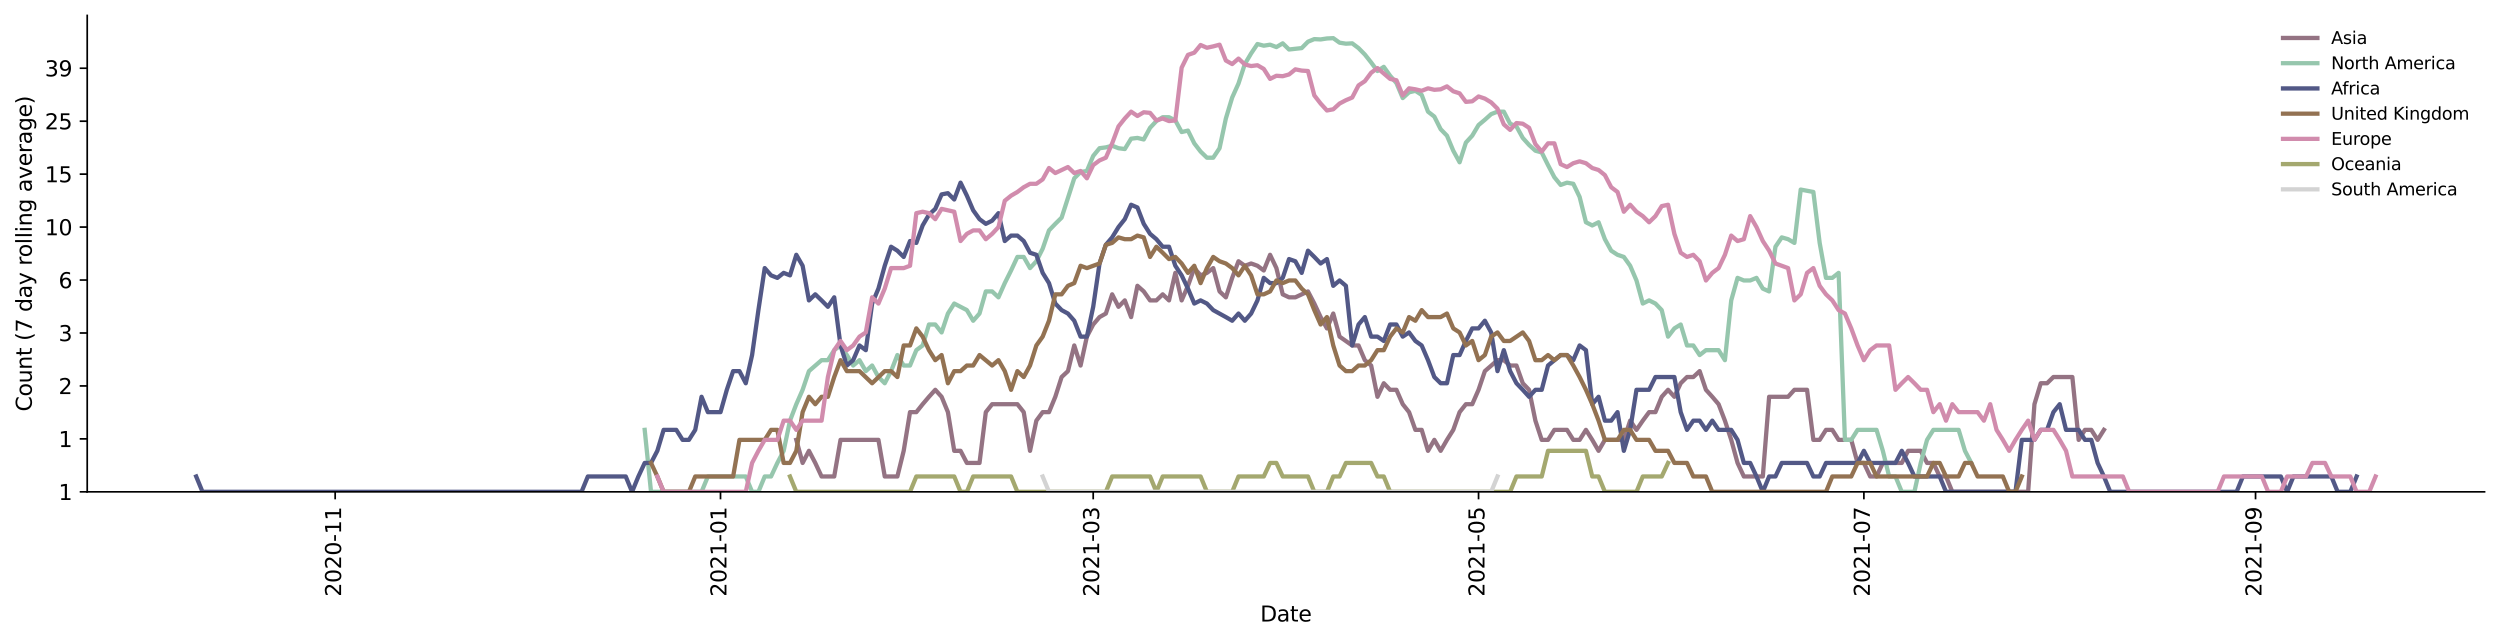 <?xml version="1.0" encoding="utf-8" standalone="no"?>
<!DOCTYPE svg PUBLIC "-//W3C//DTD SVG 1.1//EN"
  "http://www.w3.org/Graphics/SVG/1.1/DTD/svg11.dtd">
<svg height="298.621pt" version="1.1" viewBox="0 0 1163.803 298.621" width="1163.803pt" xmlns="http://www.w3.org/2000/svg" xmlns:xlink="http://www.w3.org/1999/xlink">
 <defs>
  <style type="text/css">*{stroke-linecap:butt;stroke-linejoin:round;}</style>
 </defs>
 <g id="figure_1">
  <g id="patch_1">
   <path d="M 0 298.621 
L 1163.803 298.621 
L 1163.803 0 
L 0 0 
z
" style="fill:#ffffff;"/>
  </g>
  <g id="axes_1">
   <g id="patch_2">
    <path d="M 40.603 228.96 
L 1156.603 228.96 
L 1156.603 7.2 
L 40.603 7.2 
z
" style="fill:#ffffff;"/>
   </g>
   <g id="matplotlib.axis_1">
    <g id="xtick_1">
     <g id="line2d_1">
      <defs>
       <path d="M 0 0 
L 0 3.5 
" id="m909242547a" style="stroke:#000000;stroke-width:0.8;"/>
      </defs>
      <g>
       <use style="stroke:#000000;stroke-width:0.8;" x="156.026" xlink:href="#m909242547a" y="228.96"/>
      </g>
     </g>
     <g id="text_1">
      <!-- 2020-11 -->
      <g transform="translate(158.785 277.743)rotate(-90)scale(0.1 -0.1)">
       <defs>
        <path d="M 1228 531 
L 3431 531 
L 3431 0 
L 469 0 
L 469 531 
Q 828 903 1448 1529 
Q 2069 2156 2228 2338 
Q 2531 2678 2651 2914 
Q 2772 3150 2772 3378 
Q 2772 3750 2511 3984 
Q 2250 4219 1831 4219 
Q 1534 4219 1204 4116 
Q 875 4013 500 3803 
L 500 4441 
Q 881 4594 1212 4672 
Q 1544 4750 1819 4750 
Q 2544 4750 2975 4387 
Q 3406 4025 3406 3419 
Q 3406 3131 3298 2873 
Q 3191 2616 2906 2266 
Q 2828 2175 2409 1742 
Q 1991 1309 1228 531 
z
" id="DejaVuSans-32" transform="scale(0.016)"/>
        <path d="M 2034 4250 
Q 1547 4250 1301 3770 
Q 1056 3291 1056 2328 
Q 1056 1369 1301 889 
Q 1547 409 2034 409 
Q 2525 409 2770 889 
Q 3016 1369 3016 2328 
Q 3016 3291 2770 3770 
Q 2525 4250 2034 4250 
z
M 2034 4750 
Q 2819 4750 3233 4129 
Q 3647 3509 3647 2328 
Q 3647 1150 3233 529 
Q 2819 -91 2034 -91 
Q 1250 -91 836 529 
Q 422 1150 422 2328 
Q 422 3509 836 4129 
Q 1250 4750 2034 4750 
z
" id="DejaVuSans-30" transform="scale(0.016)"/>
        <path d="M 313 2009 
L 1997 2009 
L 1997 1497 
L 313 1497 
L 313 2009 
z
" id="DejaVuSans-2d" transform="scale(0.016)"/>
        <path d="M 794 531 
L 1825 531 
L 1825 4091 
L 703 3866 
L 703 4441 
L 1819 4666 
L 2450 4666 
L 2450 531 
L 3481 531 
L 3481 0 
L 794 0 
L 794 531 
z
" id="DejaVuSans-31" transform="scale(0.016)"/>
       </defs>
       <use xlink:href="#DejaVuSans-32"/>
       <use x="63.623" xlink:href="#DejaVuSans-30"/>
       <use x="127.246" xlink:href="#DejaVuSans-32"/>
       <use x="190.869" xlink:href="#DejaVuSans-30"/>
       <use x="254.492" xlink:href="#DejaVuSans-2d"/>
       <use x="290.576" xlink:href="#DejaVuSans-31"/>
       <use x="354.199" xlink:href="#DejaVuSans-31"/>
      </g>
     </g>
    </g>
    <g id="xtick_2">
     <g id="line2d_2">
      <g>
       <use style="stroke:#000000;stroke-width:0.8;" x="335.409" xlink:href="#m909242547a" y="228.96"/>
      </g>
     </g>
     <g id="text_2">
      <!-- 2021-01 -->
      <g transform="translate(338.169 277.743)rotate(-90)scale(0.1 -0.1)">
       <use xlink:href="#DejaVuSans-32"/>
       <use x="63.623" xlink:href="#DejaVuSans-30"/>
       <use x="127.246" xlink:href="#DejaVuSans-32"/>
       <use x="190.869" xlink:href="#DejaVuSans-31"/>
       <use x="254.492" xlink:href="#DejaVuSans-2d"/>
       <use x="290.576" xlink:href="#DejaVuSans-30"/>
       <use x="354.199" xlink:href="#DejaVuSans-31"/>
      </g>
     </g>
    </g>
    <g id="xtick_3">
     <g id="line2d_3">
      <g>
       <use style="stroke:#000000;stroke-width:0.8;" x="508.911" xlink:href="#m909242547a" y="228.96"/>
      </g>
     </g>
     <g id="text_3">
      <!-- 2021-03 -->
      <g transform="translate(511.671 277.743)rotate(-90)scale(0.1 -0.1)">
       <defs>
        <path d="M 2597 2516 
Q 3050 2419 3304 2112 
Q 3559 1806 3559 1356 
Q 3559 666 3084 287 
Q 2609 -91 1734 -91 
Q 1441 -91 1130 -33 
Q 819 25 488 141 
L 488 750 
Q 750 597 1062 519 
Q 1375 441 1716 441 
Q 2309 441 2620 675 
Q 2931 909 2931 1356 
Q 2931 1769 2642 2001 
Q 2353 2234 1838 2234 
L 1294 2234 
L 1294 2753 
L 1863 2753 
Q 2328 2753 2575 2939 
Q 2822 3125 2822 3475 
Q 2822 3834 2567 4026 
Q 2313 4219 1838 4219 
Q 1578 4219 1281 4162 
Q 984 4106 628 3988 
L 628 4550 
Q 988 4650 1302 4700 
Q 1616 4750 1894 4750 
Q 2613 4750 3031 4423 
Q 3450 4097 3450 3541 
Q 3450 3153 3228 2886 
Q 3006 2619 2597 2516 
z
" id="DejaVuSans-33" transform="scale(0.016)"/>
       </defs>
       <use xlink:href="#DejaVuSans-32"/>
       <use x="63.623" xlink:href="#DejaVuSans-30"/>
       <use x="127.246" xlink:href="#DejaVuSans-32"/>
       <use x="190.869" xlink:href="#DejaVuSans-31"/>
       <use x="254.492" xlink:href="#DejaVuSans-2d"/>
       <use x="290.576" xlink:href="#DejaVuSans-30"/>
       <use x="354.199" xlink:href="#DejaVuSans-33"/>
      </g>
     </g>
    </g>
    <g id="xtick_4">
     <g id="line2d_4">
      <g>
       <use style="stroke:#000000;stroke-width:0.8;" x="688.295" xlink:href="#m909242547a" y="228.96"/>
      </g>
     </g>
     <g id="text_4">
      <!-- 2021-05 -->
      <g transform="translate(691.054 277.743)rotate(-90)scale(0.1 -0.1)">
       <defs>
        <path d="M 691 4666 
L 3169 4666 
L 3169 4134 
L 1269 4134 
L 1269 2991 
Q 1406 3038 1543 3061 
Q 1681 3084 1819 3084 
Q 2600 3084 3056 2656 
Q 3513 2228 3513 1497 
Q 3513 744 3044 326 
Q 2575 -91 1722 -91 
Q 1428 -91 1123 -41 
Q 819 9 494 109 
L 494 744 
Q 775 591 1075 516 
Q 1375 441 1709 441 
Q 2250 441 2565 725 
Q 2881 1009 2881 1497 
Q 2881 1984 2565 2268 
Q 2250 2553 1709 2553 
Q 1456 2553 1204 2497 
Q 953 2441 691 2322 
L 691 4666 
z
" id="DejaVuSans-35" transform="scale(0.016)"/>
       </defs>
       <use xlink:href="#DejaVuSans-32"/>
       <use x="63.623" xlink:href="#DejaVuSans-30"/>
       <use x="127.246" xlink:href="#DejaVuSans-32"/>
       <use x="190.869" xlink:href="#DejaVuSans-31"/>
       <use x="254.492" xlink:href="#DejaVuSans-2d"/>
       <use x="290.576" xlink:href="#DejaVuSans-30"/>
       <use x="354.199" xlink:href="#DejaVuSans-35"/>
      </g>
     </g>
    </g>
    <g id="xtick_5">
     <g id="line2d_5">
      <g>
       <use style="stroke:#000000;stroke-width:0.8;" x="867.678" xlink:href="#m909242547a" y="228.96"/>
      </g>
     </g>
     <g id="text_5">
      <!-- 2021-07 -->
      <g transform="translate(870.438 277.743)rotate(-90)scale(0.1 -0.1)">
       <defs>
        <path d="M 525 4666 
L 3525 4666 
L 3525 4397 
L 1831 0 
L 1172 0 
L 2766 4134 
L 525 4134 
L 525 4666 
z
" id="DejaVuSans-37" transform="scale(0.016)"/>
       </defs>
       <use xlink:href="#DejaVuSans-32"/>
       <use x="63.623" xlink:href="#DejaVuSans-30"/>
       <use x="127.246" xlink:href="#DejaVuSans-32"/>
       <use x="190.869" xlink:href="#DejaVuSans-31"/>
       <use x="254.492" xlink:href="#DejaVuSans-2d"/>
       <use x="290.576" xlink:href="#DejaVuSans-30"/>
       <use x="354.199" xlink:href="#DejaVuSans-37"/>
      </g>
     </g>
    </g>
    <g id="xtick_6">
     <g id="line2d_6">
      <g>
       <use style="stroke:#000000;stroke-width:0.8;" x="1050.002" xlink:href="#m909242547a" y="228.96"/>
      </g>
     </g>
     <g id="text_6">
      <!-- 2021-09 -->
      <g transform="translate(1052.762 277.743)rotate(-90)scale(0.1 -0.1)">
       <defs>
        <path d="M 703 97 
L 703 672 
Q 941 559 1184 500 
Q 1428 441 1663 441 
Q 2288 441 2617 861 
Q 2947 1281 2994 2138 
Q 2813 1869 2534 1725 
Q 2256 1581 1919 1581 
Q 1219 1581 811 2004 
Q 403 2428 403 3163 
Q 403 3881 828 4315 
Q 1253 4750 1959 4750 
Q 2769 4750 3195 4129 
Q 3622 3509 3622 2328 
Q 3622 1225 3098 567 
Q 2575 -91 1691 -91 
Q 1453 -91 1209 -44 
Q 966 3 703 97 
z
M 1959 2075 
Q 2384 2075 2632 2365 
Q 2881 2656 2881 3163 
Q 2881 3666 2632 3958 
Q 2384 4250 1959 4250 
Q 1534 4250 1286 3958 
Q 1038 3666 1038 3163 
Q 1038 2656 1286 2365 
Q 1534 2075 1959 2075 
z
" id="DejaVuSans-39" transform="scale(0.016)"/>
       </defs>
       <use xlink:href="#DejaVuSans-32"/>
       <use x="63.623" xlink:href="#DejaVuSans-30"/>
       <use x="127.246" xlink:href="#DejaVuSans-32"/>
       <use x="190.869" xlink:href="#DejaVuSans-31"/>
       <use x="254.492" xlink:href="#DejaVuSans-2d"/>
       <use x="290.576" xlink:href="#DejaVuSans-30"/>
       <use x="354.199" xlink:href="#DejaVuSans-39"/>
      </g>
     </g>
    </g>
    <g id="text_7">
     <!-- Date -->
     <g transform="translate(586.652 289.341)scale(0.1 -0.1)">
      <defs>
       <path d="M 1259 4147 
L 1259 519 
L 2022 519 
Q 2988 519 3436 956 
Q 3884 1394 3884 2338 
Q 3884 3275 3436 3711 
Q 2988 4147 2022 4147 
L 1259 4147 
z
M 628 4666 
L 1925 4666 
Q 3281 4666 3915 4102 
Q 4550 3538 4550 2338 
Q 4550 1131 3912 565 
Q 3275 0 1925 0 
L 628 0 
L 628 4666 
z
" id="DejaVuSans-44" transform="scale(0.016)"/>
       <path d="M 2194 1759 
Q 1497 1759 1228 1600 
Q 959 1441 959 1056 
Q 959 750 1161 570 
Q 1363 391 1709 391 
Q 2188 391 2477 730 
Q 2766 1069 2766 1631 
L 2766 1759 
L 2194 1759 
z
M 3341 1997 
L 3341 0 
L 2766 0 
L 2766 531 
Q 2569 213 2275 61 
Q 1981 -91 1556 -91 
Q 1019 -91 701 211 
Q 384 513 384 1019 
Q 384 1609 779 1909 
Q 1175 2209 1959 2209 
L 2766 2209 
L 2766 2266 
Q 2766 2663 2505 2880 
Q 2244 3097 1772 3097 
Q 1472 3097 1187 3025 
Q 903 2953 641 2809 
L 641 3341 
Q 956 3463 1253 3523 
Q 1550 3584 1831 3584 
Q 2591 3584 2966 3190 
Q 3341 2797 3341 1997 
z
" id="DejaVuSans-61" transform="scale(0.016)"/>
       <path d="M 1172 4494 
L 1172 3500 
L 2356 3500 
L 2356 3053 
L 1172 3053 
L 1172 1153 
Q 1172 725 1289 603 
Q 1406 481 1766 481 
L 2356 481 
L 2356 0 
L 1766 0 
Q 1100 0 847 248 
Q 594 497 594 1153 
L 594 3053 
L 172 3053 
L 172 3500 
L 594 3500 
L 594 4494 
L 1172 4494 
z
" id="DejaVuSans-74" transform="scale(0.016)"/>
       <path d="M 3597 1894 
L 3597 1613 
L 953 1613 
Q 991 1019 1311 708 
Q 1631 397 2203 397 
Q 2534 397 2845 478 
Q 3156 559 3463 722 
L 3463 178 
Q 3153 47 2828 -22 
Q 2503 -91 2169 -91 
Q 1331 -91 842 396 
Q 353 884 353 1716 
Q 353 2575 817 3079 
Q 1281 3584 2069 3584 
Q 2775 3584 3186 3129 
Q 3597 2675 3597 1894 
z
M 3022 2063 
Q 3016 2534 2758 2815 
Q 2500 3097 2075 3097 
Q 1594 3097 1305 2825 
Q 1016 2553 972 2059 
L 3022 2063 
z
" id="DejaVuSans-65" transform="scale(0.016)"/>
      </defs>
      <use xlink:href="#DejaVuSans-44"/>
      <use x="77.002" xlink:href="#DejaVuSans-61"/>
      <use x="138.281" xlink:href="#DejaVuSans-74"/>
      <use x="177.49" xlink:href="#DejaVuSans-65"/>
     </g>
    </g>
   </g>
   <g id="matplotlib.axis_2">
    <g id="ytick_1">
     <g id="line2d_7">
      <defs>
       <path d="M 0 0 
L -3.5 0 
" id="mf4e440a99c" style="stroke:#000000;stroke-width:0.8;"/>
      </defs>
      <g>
       <use style="stroke:#000000;stroke-width:0.8;" x="40.603" xlink:href="#mf4e440a99c" y="228.96"/>
      </g>
     </g>
     <g id="text_8">
      <!-- 1 -->
      <g transform="translate(27.241 232.759)scale(0.1 -0.1)">
       <use xlink:href="#DejaVuSans-31"/>
      </g>
     </g>
    </g>
    <g id="ytick_2">
     <g id="line2d_8">
      <g>
       <use style="stroke:#000000;stroke-width:0.8;" x="40.603" xlink:href="#mf4e440a99c" y="204.31"/>
      </g>
     </g>
     <g id="text_9">
      <!-- 1 -->
      <g transform="translate(27.241 208.11)scale(0.1 -0.1)">
       <use xlink:href="#DejaVuSans-31"/>
      </g>
     </g>
    </g>
    <g id="ytick_3">
     <g id="line2d_9">
      <g>
       <use style="stroke:#000000;stroke-width:0.8;" x="40.603" xlink:href="#mf4e440a99c" y="179.661"/>
      </g>
     </g>
     <g id="text_10">
      <!-- 2 -->
      <g transform="translate(27.241 183.46)scale(0.1 -0.1)">
       <use xlink:href="#DejaVuSans-32"/>
      </g>
     </g>
    </g>
    <g id="ytick_4">
     <g id="line2d_10">
      <g>
       <use style="stroke:#000000;stroke-width:0.8;" x="40.603" xlink:href="#mf4e440a99c" y="155.011"/>
      </g>
     </g>
     <g id="text_11">
      <!-- 3 -->
      <g transform="translate(27.241 158.81)scale(0.1 -0.1)">
       <use xlink:href="#DejaVuSans-33"/>
      </g>
     </g>
    </g>
    <g id="ytick_5">
     <g id="line2d_11">
      <g>
       <use style="stroke:#000000;stroke-width:0.8;" x="40.603" xlink:href="#mf4e440a99c" y="130.361"/>
      </g>
     </g>
     <g id="text_12">
      <!-- 6 -->
      <g transform="translate(27.241 134.16)scale(0.1 -0.1)">
       <defs>
        <path d="M 2113 2584 
Q 1688 2584 1439 2293 
Q 1191 2003 1191 1497 
Q 1191 994 1439 701 
Q 1688 409 2113 409 
Q 2538 409 2786 701 
Q 3034 994 3034 1497 
Q 3034 2003 2786 2293 
Q 2538 2584 2113 2584 
z
M 3366 4563 
L 3366 3988 
Q 3128 4100 2886 4159 
Q 2644 4219 2406 4219 
Q 1781 4219 1451 3797 
Q 1122 3375 1075 2522 
Q 1259 2794 1537 2939 
Q 1816 3084 2150 3084 
Q 2853 3084 3261 2657 
Q 3669 2231 3669 1497 
Q 3669 778 3244 343 
Q 2819 -91 2113 -91 
Q 1303 -91 875 529 
Q 447 1150 447 2328 
Q 447 3434 972 4092 
Q 1497 4750 2381 4750 
Q 2619 4750 2861 4703 
Q 3103 4656 3366 4563 
z
" id="DejaVuSans-36" transform="scale(0.016)"/>
       </defs>
       <use xlink:href="#DejaVuSans-36"/>
      </g>
     </g>
    </g>
    <g id="ytick_6">
     <g id="line2d_12">
      <g>
       <use style="stroke:#000000;stroke-width:0.8;" x="40.603" xlink:href="#mf4e440a99c" y="105.711"/>
      </g>
     </g>
     <g id="text_13">
      <!-- 10 -->
      <g transform="translate(20.878 109.511)scale(0.1 -0.1)">
       <use xlink:href="#DejaVuSans-31"/>
       <use x="63.623" xlink:href="#DejaVuSans-30"/>
      </g>
     </g>
    </g>
    <g id="ytick_7">
     <g id="line2d_13">
      <g>
       <use style="stroke:#000000;stroke-width:0.8;" x="40.603" xlink:href="#mf4e440a99c" y="81.062"/>
      </g>
     </g>
     <g id="text_14">
      <!-- 15 -->
      <g transform="translate(20.878 84.861)scale(0.1 -0.1)">
       <use xlink:href="#DejaVuSans-31"/>
       <use x="63.623" xlink:href="#DejaVuSans-35"/>
      </g>
     </g>
    </g>
    <g id="ytick_8">
     <g id="line2d_14">
      <g>
       <use style="stroke:#000000;stroke-width:0.8;" x="40.603" xlink:href="#mf4e440a99c" y="56.412"/>
      </g>
     </g>
     <g id="text_15">
      <!-- 25 -->
      <g transform="translate(20.878 60.211)scale(0.1 -0.1)">
       <use xlink:href="#DejaVuSans-32"/>
       <use x="63.623" xlink:href="#DejaVuSans-35"/>
      </g>
     </g>
    </g>
    <g id="ytick_9">
     <g id="line2d_15">
      <g>
       <use style="stroke:#000000;stroke-width:0.8;" x="40.603" xlink:href="#mf4e440a99c" y="31.762"/>
      </g>
     </g>
     <g id="text_16">
      <!-- 39 -->
      <g transform="translate(20.878 35.562)scale(0.1 -0.1)">
       <use xlink:href="#DejaVuSans-33"/>
       <use x="63.623" xlink:href="#DejaVuSans-39"/>
      </g>
     </g>
    </g>
    <g id="text_17">
     <!-- Count (7 day rolling average) -->
     <g transform="translate(14.798 191.548)rotate(-90)scale(0.1 -0.1)">
      <defs>
       <path d="M 4122 4306 
L 4122 3641 
Q 3803 3938 3442 4084 
Q 3081 4231 2675 4231 
Q 1875 4231 1450 3742 
Q 1025 3253 1025 2328 
Q 1025 1406 1450 917 
Q 1875 428 2675 428 
Q 3081 428 3442 575 
Q 3803 722 4122 1019 
L 4122 359 
Q 3791 134 3420 21 
Q 3050 -91 2638 -91 
Q 1578 -91 968 557 
Q 359 1206 359 2328 
Q 359 3453 968 4101 
Q 1578 4750 2638 4750 
Q 3056 4750 3426 4639 
Q 3797 4528 4122 4306 
z
" id="DejaVuSans-43" transform="scale(0.016)"/>
       <path d="M 1959 3097 
Q 1497 3097 1228 2736 
Q 959 2375 959 1747 
Q 959 1119 1226 758 
Q 1494 397 1959 397 
Q 2419 397 2687 759 
Q 2956 1122 2956 1747 
Q 2956 2369 2687 2733 
Q 2419 3097 1959 3097 
z
M 1959 3584 
Q 2709 3584 3137 3096 
Q 3566 2609 3566 1747 
Q 3566 888 3137 398 
Q 2709 -91 1959 -91 
Q 1206 -91 779 398 
Q 353 888 353 1747 
Q 353 2609 779 3096 
Q 1206 3584 1959 3584 
z
" id="DejaVuSans-6f" transform="scale(0.016)"/>
       <path d="M 544 1381 
L 544 3500 
L 1119 3500 
L 1119 1403 
Q 1119 906 1312 657 
Q 1506 409 1894 409 
Q 2359 409 2629 706 
Q 2900 1003 2900 1516 
L 2900 3500 
L 3475 3500 
L 3475 0 
L 2900 0 
L 2900 538 
Q 2691 219 2414 64 
Q 2138 -91 1772 -91 
Q 1169 -91 856 284 
Q 544 659 544 1381 
z
M 1991 3584 
L 1991 3584 
z
" id="DejaVuSans-75" transform="scale(0.016)"/>
       <path d="M 3513 2113 
L 3513 0 
L 2938 0 
L 2938 2094 
Q 2938 2591 2744 2837 
Q 2550 3084 2163 3084 
Q 1697 3084 1428 2787 
Q 1159 2491 1159 1978 
L 1159 0 
L 581 0 
L 581 3500 
L 1159 3500 
L 1159 2956 
Q 1366 3272 1645 3428 
Q 1925 3584 2291 3584 
Q 2894 3584 3203 3211 
Q 3513 2838 3513 2113 
z
" id="DejaVuSans-6e" transform="scale(0.016)"/>
       <path id="DejaVuSans-20" transform="scale(0.016)"/>
       <path d="M 1984 4856 
Q 1566 4138 1362 3434 
Q 1159 2731 1159 2009 
Q 1159 1288 1364 580 
Q 1569 -128 1984 -844 
L 1484 -844 
Q 1016 -109 783 600 
Q 550 1309 550 2009 
Q 550 2706 781 3412 
Q 1013 4119 1484 4856 
L 1984 4856 
z
" id="DejaVuSans-28" transform="scale(0.016)"/>
       <path d="M 2906 2969 
L 2906 4863 
L 3481 4863 
L 3481 0 
L 2906 0 
L 2906 525 
Q 2725 213 2448 61 
Q 2172 -91 1784 -91 
Q 1150 -91 751 415 
Q 353 922 353 1747 
Q 353 2572 751 3078 
Q 1150 3584 1784 3584 
Q 2172 3584 2448 3432 
Q 2725 3281 2906 2969 
z
M 947 1747 
Q 947 1113 1208 752 
Q 1469 391 1925 391 
Q 2381 391 2643 752 
Q 2906 1113 2906 1747 
Q 2906 2381 2643 2742 
Q 2381 3103 1925 3103 
Q 1469 3103 1208 2742 
Q 947 2381 947 1747 
z
" id="DejaVuSans-64" transform="scale(0.016)"/>
       <path d="M 2059 -325 
Q 1816 -950 1584 -1140 
Q 1353 -1331 966 -1331 
L 506 -1331 
L 506 -850 
L 844 -850 
Q 1081 -850 1212 -737 
Q 1344 -625 1503 -206 
L 1606 56 
L 191 3500 
L 800 3500 
L 1894 763 
L 2988 3500 
L 3597 3500 
L 2059 -325 
z
" id="DejaVuSans-79" transform="scale(0.016)"/>
       <path d="M 2631 2963 
Q 2534 3019 2420 3045 
Q 2306 3072 2169 3072 
Q 1681 3072 1420 2755 
Q 1159 2438 1159 1844 
L 1159 0 
L 581 0 
L 581 3500 
L 1159 3500 
L 1159 2956 
Q 1341 3275 1631 3429 
Q 1922 3584 2338 3584 
Q 2397 3584 2469 3576 
Q 2541 3569 2628 3553 
L 2631 2963 
z
" id="DejaVuSans-72" transform="scale(0.016)"/>
       <path d="M 603 4863 
L 1178 4863 
L 1178 0 
L 603 0 
L 603 4863 
z
" id="DejaVuSans-6c" transform="scale(0.016)"/>
       <path d="M 603 3500 
L 1178 3500 
L 1178 0 
L 603 0 
L 603 3500 
z
M 603 4863 
L 1178 4863 
L 1178 4134 
L 603 4134 
L 603 4863 
z
" id="DejaVuSans-69" transform="scale(0.016)"/>
       <path d="M 2906 1791 
Q 2906 2416 2648 2759 
Q 2391 3103 1925 3103 
Q 1463 3103 1205 2759 
Q 947 2416 947 1791 
Q 947 1169 1205 825 
Q 1463 481 1925 481 
Q 2391 481 2648 825 
Q 2906 1169 2906 1791 
z
M 3481 434 
Q 3481 -459 3084 -895 
Q 2688 -1331 1869 -1331 
Q 1566 -1331 1297 -1286 
Q 1028 -1241 775 -1147 
L 775 -588 
Q 1028 -725 1275 -790 
Q 1522 -856 1778 -856 
Q 2344 -856 2625 -561 
Q 2906 -266 2906 331 
L 2906 616 
Q 2728 306 2450 153 
Q 2172 0 1784 0 
Q 1141 0 747 490 
Q 353 981 353 1791 
Q 353 2603 747 3093 
Q 1141 3584 1784 3584 
Q 2172 3584 2450 3431 
Q 2728 3278 2906 2969 
L 2906 3500 
L 3481 3500 
L 3481 434 
z
" id="DejaVuSans-67" transform="scale(0.016)"/>
       <path d="M 191 3500 
L 800 3500 
L 1894 563 
L 2988 3500 
L 3597 3500 
L 2284 0 
L 1503 0 
L 191 3500 
z
" id="DejaVuSans-76" transform="scale(0.016)"/>
       <path d="M 513 4856 
L 1013 4856 
Q 1481 4119 1714 3412 
Q 1947 2706 1947 2009 
Q 1947 1309 1714 600 
Q 1481 -109 1013 -844 
L 513 -844 
Q 928 -128 1133 580 
Q 1338 1288 1338 2009 
Q 1338 2731 1133 3434 
Q 928 4138 513 4856 
z
" id="DejaVuSans-29" transform="scale(0.016)"/>
      </defs>
      <use xlink:href="#DejaVuSans-43"/>
      <use x="69.824" xlink:href="#DejaVuSans-6f"/>
      <use x="131.006" xlink:href="#DejaVuSans-75"/>
      <use x="194.385" xlink:href="#DejaVuSans-6e"/>
      <use x="257.764" xlink:href="#DejaVuSans-74"/>
      <use x="296.973" xlink:href="#DejaVuSans-20"/>
      <use x="328.76" xlink:href="#DejaVuSans-28"/>
      <use x="367.773" xlink:href="#DejaVuSans-37"/>
      <use x="431.396" xlink:href="#DejaVuSans-20"/>
      <use x="463.184" xlink:href="#DejaVuSans-64"/>
      <use x="526.66" xlink:href="#DejaVuSans-61"/>
      <use x="587.939" xlink:href="#DejaVuSans-79"/>
      <use x="647.119" xlink:href="#DejaVuSans-20"/>
      <use x="678.906" xlink:href="#DejaVuSans-72"/>
      <use x="717.77" xlink:href="#DejaVuSans-6f"/>
      <use x="778.951" xlink:href="#DejaVuSans-6c"/>
      <use x="806.734" xlink:href="#DejaVuSans-6c"/>
      <use x="834.518" xlink:href="#DejaVuSans-69"/>
      <use x="862.301" xlink:href="#DejaVuSans-6e"/>
      <use x="925.68" xlink:href="#DejaVuSans-67"/>
      <use x="989.156" xlink:href="#DejaVuSans-20"/>
      <use x="1020.943" xlink:href="#DejaVuSans-61"/>
      <use x="1082.223" xlink:href="#DejaVuSans-76"/>
      <use x="1141.402" xlink:href="#DejaVuSans-65"/>
      <use x="1202.926" xlink:href="#DejaVuSans-72"/>
      <use x="1244.039" xlink:href="#DejaVuSans-61"/>
      <use x="1305.318" xlink:href="#DejaVuSans-67"/>
      <use x="1368.795" xlink:href="#DejaVuSans-65"/>
      <use x="1430.318" xlink:href="#DejaVuSans-29"/>
     </g>
    </g>
   </g>
   <g id="line2d_16">
    <path clip-path="url(#p24d206b3cc)" d="M 370.698 204.767 
L 373.639 215.508 
L 376.579 209.869 
L 379.52 215.508 
L 382.461 221.813 
L 388.342 221.813 
L 391.283 204.767 
L 408.927 204.767 
L 411.868 221.813 
L 417.749 221.813 
L 420.69 209.869 
L 423.631 191.858 
L 426.572 191.858 
L 429.512 188.166 
L 432.453 184.711 
L 435.394 181.466 
L 438.334 184.711 
L 441.275 191.858 
L 444.216 209.869 
L 447.156 209.869 
L 450.097 215.508 
L 455.979 215.508 
L 458.919 191.858 
L 461.86 188.166 
L 473.623 188.166 
L 476.564 191.858 
L 479.504 209.869 
L 482.445 195.825 
L 485.386 191.858 
L 488.326 191.858 
L 491.267 184.711 
L 494.208 175.513 
L 497.149 172.767 
L 500.089 160.823 
L 503.03 170.156 
L 505.971 156.704 
L 508.911 151.064 
L 511.852 147.61 
L 514.793 145.962 
L 517.734 137.021 
L 520.674 142.813 
L 523.615 139.839 
L 526.556 147.61 
L 529.496 133.054 
L 532.437 135.666 
L 535.378 139.839 
L 538.319 139.839 
L 541.259 137.021 
L 544.2 139.839 
L 547.141 127.033 
L 550.081 139.839 
L 553.022 133.054 
L 555.963 124.803 
L 558.904 128.185 
L 561.844 127.033 
L 564.785 124.803 
L 567.726 135.666 
L 570.666 138.411 
L 573.607 129.361 
L 576.548 121.622 
L 579.489 123.722 
L 582.429 122.662 
L 585.37 123.722 
L 588.311 125.907 
L 591.251 118.62 
L 594.192 124.803 
L 597.133 137.021 
L 600.073 138.411 
L 603.014 138.411 
L 608.896 135.666 
L 611.836 141.305 
L 614.777 147.61 
L 617.718 152.879 
L 620.658 145.962 
L 623.599 156.704 
L 629.481 160.823 
L 632.421 160.823 
L 635.362 167.665 
L 638.303 170.156 
L 641.243 184.711 
L 644.184 178.407 
L 647.125 181.466 
L 650.066 181.466 
L 653.006 188.166 
L 655.947 191.858 
L 658.888 200.11 
L 661.828 200.11 
L 664.769 209.869 
L 667.71 204.767 
L 670.651 209.869 
L 673.591 204.767 
L 676.532 200.11 
L 679.473 191.858 
L 682.413 188.166 
L 685.354 188.166 
L 688.295 181.466 
L 691.236 172.767 
L 697.117 167.665 
L 700.058 167.665 
L 702.998 170.156 
L 705.939 170.156 
L 708.88 178.407 
L 711.821 181.466 
L 714.761 195.825 
L 717.702 204.767 
L 720.643 204.767 
L 723.583 200.11 
L 729.465 200.11 
L 732.405 204.767 
L 735.346 204.767 
L 738.287 200.11 
L 741.228 204.767 
L 744.168 209.869 
L 747.109 204.767 
L 755.931 204.767 
L 758.872 195.825 
L 761.813 200.11 
L 764.753 195.825 
L 767.694 191.858 
L 770.635 191.858 
L 773.575 184.711 
L 776.516 181.466 
L 779.457 184.711 
L 782.398 178.407 
L 785.338 175.513 
L 788.279 175.513 
L 791.22 172.767 
L 794.16 181.466 
L 797.101 184.711 
L 800.042 188.166 
L 802.983 195.825 
L 805.923 204.767 
L 808.864 215.508 
L 811.805 221.813 
L 820.627 221.813 
L 823.568 184.711 
L 832.39 184.711 
L 835.33 181.466 
L 841.212 181.466 
L 844.153 204.767 
L 847.093 204.767 
L 850.034 200.11 
L 852.975 200.11 
L 855.915 204.767 
L 861.797 204.767 
L 864.738 215.508 
L 867.678 215.508 
L 870.619 221.813 
L 873.56 221.813 
L 876.5 215.508 
L 885.322 215.508 
L 888.263 209.869 
L 894.145 209.869 
L 897.085 215.508 
L 900.026 215.508 
L 902.967 221.813 
L 905.907 221.813 
L 908.848 228.96 
L 944.137 228.96 
L 947.077 188.166 
L 950.018 178.407 
L 952.959 178.407 
L 955.9 175.513 
L 964.722 175.513 
L 967.662 204.767 
L 970.603 200.11 
L 973.544 200.11 
L 976.485 204.767 
L 979.425 200.11 
L 979.425 200.11 
" style="fill:none;stroke:#947383;stroke-linecap:square;stroke-width:2;"/>
   </g>
   <g id="line2d_17">
    <path clip-path="url(#p24d206b3cc)" d="M 300.121 200.11 
L 303.062 228.96 
L 326.587 228.96 
L 329.528 221.813 
L 347.172 221.813 
L 350.113 228.96 
L 353.054 228.96 
L 355.994 221.813 
L 358.935 221.813 
L 361.876 215.508 
L 364.817 209.869 
L 367.757 195.825 
L 370.698 188.166 
L 373.639 181.466 
L 376.579 172.767 
L 382.461 167.665 
L 385.402 167.665 
L 388.342 163.008 
L 391.283 160.823 
L 394.224 165.286 
L 397.164 170.156 
L 400.105 167.665 
L 403.046 172.767 
L 405.987 170.156 
L 408.927 175.513 
L 411.868 178.407 
L 414.809 172.767 
L 417.749 165.286 
L 420.69 170.156 
L 423.631 170.156 
L 426.572 163.008 
L 429.512 160.823 
L 432.453 151.064 
L 435.394 151.064 
L 438.334 154.757 
L 441.275 145.962 
L 444.216 141.305 
L 450.097 144.365 
L 453.038 149.309 
L 455.979 145.962 
L 458.919 135.666 
L 461.86 135.666 
L 464.801 138.411 
L 467.741 131.794 
L 470.682 125.907 
L 473.623 119.602 
L 476.564 119.602 
L 479.504 124.803 
L 482.445 121.622 
L 485.386 115.777 
L 488.326 107.263 
L 491.267 104.204 
L 494.208 101.31 
L 500.089 82.999 
L 503.03 80.078 
L 505.971 79.607 
L 508.911 72.577 
L 511.852 68.994 
L 514.793 68.61 
L 517.734 67.851 
L 520.674 68.994 
L 523.615 69.38 
L 526.556 64.561 
L 529.496 64.208 
L 532.437 64.917 
L 535.378 59.492 
L 538.319 56.361 
L 541.259 54.567 
L 544.2 54.567 
L 547.141 56.058 
L 550.081 61.463 
L 553.022 60.798 
L 555.963 66.732 
L 558.904 70.557 
L 561.844 73.407 
L 564.785 73.407 
L 567.726 68.994 
L 570.666 55.158 
L 573.607 45.399 
L 576.548 38.875 
L 579.489 29.815 
L 582.429 24.865 
L 585.37 20.49 
L 588.311 21.274 
L 591.251 20.802 
L 594.192 21.909 
L 597.133 20.18 
L 600.073 23.039 
L 605.955 22.391 
L 608.896 19.412 
L 611.836 18.205 
L 614.777 18.355 
L 617.718 17.908 
L 620.658 17.76 
L 623.599 19.871 
L 626.54 20.335 
L 629.481 20.18 
L 632.421 22.391 
L 635.362 25.374 
L 638.303 29.079 
L 641.243 33.06 
L 644.184 31.127 
L 647.125 35.27 
L 650.066 38.656 
L 653.006 45.647 
L 655.947 42.977 
L 658.888 42.271 
L 661.828 44.174 
L 664.769 51.983 
L 667.71 54.273 
L 670.651 60.141 
L 673.591 63.162 
L 676.532 70.162 
L 679.473 75.539 
L 682.413 66.364 
L 685.354 63.162 
L 688.295 58.218 
L 691.236 55.756 
L 694.176 53.116 
L 697.117 51.983 
L 700.058 51.983 
L 702.998 57.591 
L 705.939 58.851 
L 708.88 64.208 
L 711.821 67.475 
L 714.761 70.162 
L 717.702 70.955 
L 720.643 76.861 
L 723.583 82.501 
L 726.524 86.087 
L 729.465 85.038 
L 732.405 85.56 
L 735.346 91.668 
L 738.287 103.465 
L 741.228 104.952 
L 744.168 103.465 
L 747.109 111.351 
L 750.05 116.708 
L 752.99 118.62 
L 755.931 119.602 
L 758.872 123.722 
L 761.813 130.564 
L 764.753 141.305 
L 767.694 139.839 
L 770.635 141.305 
L 773.575 144.365 
L 776.516 156.704 
L 779.457 152.879 
L 782.398 151.064 
L 785.338 160.823 
L 788.279 160.823 
L 791.22 165.286 
L 794.16 163.008 
L 800.042 163.008 
L 802.983 167.665 
L 805.923 139.839 
L 808.864 129.361 
L 811.805 130.564 
L 814.745 130.564 
L 817.686 129.361 
L 820.627 134.344 
L 823.568 135.666 
L 826.508 114.862 
L 829.449 110.508 
L 832.39 111.351 
L 835.33 113.078 
L 838.271 88.25 
L 844.153 89.366 
L 847.093 113.078 
L 850.034 129.361 
L 852.975 129.361 
L 855.915 127.033 
L 858.856 204.767 
L 861.797 204.767 
L 864.738 200.11 
L 873.56 200.11 
L 876.5 209.869 
L 879.441 221.813 
L 882.382 221.813 
L 885.322 228.96 
L 891.204 228.96 
L 894.145 215.508 
L 897.085 204.767 
L 900.026 200.11 
L 911.789 200.11 
L 914.73 209.869 
L 917.67 215.508 
L 917.67 215.508 
" style="fill:none;stroke:#96c6ad;stroke-linecap:square;stroke-width:2;"/>
   </g>
   <g id="line2d_18">
    <path clip-path="url(#p24d206b3cc)" d="M 91.33 221.813 
L 94.271 228.96 
L 270.714 228.96 
L 273.655 221.813 
L 291.299 221.813 
L 294.239 228.96 
L 297.18 221.813 
L 300.121 215.508 
L 303.062 215.508 
L 306.002 209.869 
L 308.943 200.11 
L 314.824 200.11 
L 317.765 204.767 
L 320.706 204.767 
L 323.647 200.11 
L 326.587 184.711 
L 329.528 191.858 
L 335.409 191.858 
L 338.35 181.466 
L 341.291 172.767 
L 344.232 172.767 
L 347.172 178.407 
L 350.113 165.286 
L 353.054 144.365 
L 355.994 124.803 
L 358.935 128.185 
L 361.876 129.361 
L 364.817 127.033 
L 367.757 128.185 
L 370.698 118.62 
L 373.639 123.722 
L 376.579 139.839 
L 379.52 137.021 
L 382.461 139.839 
L 385.402 142.813 
L 388.342 138.411 
L 391.283 160.823 
L 394.224 170.156 
L 397.164 167.665 
L 400.105 160.823 
L 403.046 163.008 
L 405.987 141.305 
L 408.927 134.344 
L 411.868 123.722 
L 414.809 114.862 
L 417.749 116.708 
L 420.69 119.602 
L 423.631 112.207 
L 426.572 113.078 
L 429.512 104.952 
L 432.453 99.919 
L 435.394 97.242 
L 438.334 90.504 
L 441.275 89.932 
L 444.216 92.858 
L 447.156 85.038 
L 450.097 91.083 
L 453.038 97.899 
L 455.979 102.019 
L 458.919 104.204 
L 461.86 102.737 
L 464.801 99.237 
L 467.741 112.207 
L 470.682 109.678 
L 473.623 109.678 
L 476.564 112.207 
L 479.504 117.655 
L 482.445 118.62 
L 485.386 127.033 
L 488.326 131.794 
L 491.267 141.305 
L 494.208 144.365 
L 497.149 145.962 
L 500.089 149.309 
L 503.03 156.704 
L 505.971 156.704 
L 508.911 142.813 
L 511.852 122.662 
L 514.793 113.963 
L 517.734 110.508 
L 520.674 105.711 
L 523.615 102.019 
L 526.556 95.319 
L 529.496 96.594 
L 532.437 104.204 
L 535.378 108.861 
L 538.319 111.351 
L 541.259 114.862 
L 544.2 114.862 
L 547.141 123.722 
L 550.081 128.185 
L 553.022 134.344 
L 555.963 141.305 
L 558.904 139.839 
L 561.844 141.305 
L 564.785 144.365 
L 570.666 147.61 
L 573.607 149.309 
L 576.548 145.962 
L 579.489 149.309 
L 582.429 145.962 
L 585.37 139.839 
L 588.311 129.361 
L 591.251 131.794 
L 594.192 131.794 
L 597.133 129.361 
L 600.073 120.603 
L 603.014 121.622 
L 605.955 127.033 
L 608.896 116.708 
L 611.836 119.602 
L 614.777 122.662 
L 617.718 120.603 
L 620.658 133.054 
L 623.599 130.564 
L 626.54 133.054 
L 629.481 160.823 
L 632.421 151.064 
L 635.362 147.61 
L 638.303 156.704 
L 641.243 156.704 
L 644.184 158.724 
L 647.125 151.064 
L 650.066 151.064 
L 653.006 156.704 
L 655.947 154.757 
L 658.888 158.724 
L 661.828 160.823 
L 664.769 167.665 
L 667.71 175.513 
L 670.651 178.407 
L 673.591 178.407 
L 676.532 165.286 
L 679.473 165.286 
L 682.413 158.724 
L 685.354 152.879 
L 688.295 152.879 
L 691.236 149.309 
L 694.176 154.757 
L 697.117 172.767 
L 700.058 163.008 
L 702.998 172.767 
L 705.939 178.407 
L 708.88 181.466 
L 711.821 184.711 
L 714.761 181.466 
L 717.702 181.466 
L 720.643 170.156 
L 726.524 165.286 
L 729.465 165.286 
L 732.405 167.665 
L 735.346 160.823 
L 738.287 163.008 
L 741.228 188.166 
L 744.168 184.711 
L 747.109 195.825 
L 750.05 195.825 
L 752.99 191.858 
L 755.931 209.869 
L 758.872 200.11 
L 761.813 181.466 
L 767.694 181.466 
L 770.635 175.513 
L 779.457 175.513 
L 782.398 191.858 
L 785.338 200.11 
L 788.279 195.825 
L 791.22 195.825 
L 794.16 200.11 
L 797.101 195.825 
L 800.042 200.11 
L 805.923 200.11 
L 808.864 204.767 
L 811.805 215.508 
L 814.745 215.508 
L 817.686 221.813 
L 820.627 228.96 
L 823.568 221.813 
L 826.508 221.813 
L 829.449 215.508 
L 841.212 215.508 
L 844.153 221.813 
L 847.093 221.813 
L 850.034 215.508 
L 864.738 215.508 
L 867.678 209.869 
L 870.619 215.508 
L 882.382 215.508 
L 885.322 209.869 
L 888.263 215.508 
L 891.204 221.813 
L 902.967 221.813 
L 905.907 228.96 
L 938.255 228.96 
L 941.196 204.767 
L 947.077 204.767 
L 950.018 200.11 
L 952.959 200.11 
L 955.9 191.858 
L 958.84 188.166 
L 961.781 200.11 
L 967.662 200.11 
L 970.603 204.767 
L 973.544 204.767 
L 976.485 215.508 
L 979.425 221.813 
L 982.366 228.96 
L 1041.18 228.96 
L 1044.121 221.813 
L 1061.765 221.813 
L 1064.706 228.96 
L 1067.647 221.813 
L 1085.291 221.813 
L 1088.232 228.96 
L 1094.113 228.96 
L 1097.054 221.813 
L 1097.054 221.813 
" style="fill:none;stroke:#525886;stroke-linecap:square;stroke-width:2;"/>
   </g>
   <g id="line2d_19">
    <path clip-path="url(#p24d206b3cc)" d="M 303.062 215.508 
L 306.002 221.813 
L 308.943 228.96 
L 320.706 228.96 
L 323.647 221.813 
L 341.291 221.813 
L 344.232 204.767 
L 355.994 204.767 
L 358.935 200.11 
L 361.876 200.11 
L 364.817 215.508 
L 367.757 215.508 
L 370.698 209.869 
L 373.639 191.858 
L 376.579 184.711 
L 379.52 188.166 
L 382.461 184.711 
L 385.402 184.711 
L 388.342 175.513 
L 391.283 167.665 
L 394.224 172.767 
L 400.105 172.767 
L 405.987 178.407 
L 411.868 172.767 
L 414.809 172.767 
L 417.749 175.513 
L 420.69 160.823 
L 423.631 160.823 
L 426.572 152.879 
L 429.512 156.704 
L 432.453 163.008 
L 435.394 167.665 
L 438.334 165.286 
L 441.275 178.407 
L 444.216 172.767 
L 447.156 172.767 
L 450.097 170.156 
L 453.038 170.156 
L 455.979 165.286 
L 461.86 170.156 
L 464.801 167.665 
L 467.741 172.767 
L 470.682 181.466 
L 473.623 172.767 
L 476.564 175.513 
L 479.504 170.156 
L 482.445 160.823 
L 485.386 156.704 
L 488.326 149.309 
L 491.267 137.021 
L 494.208 137.021 
L 497.149 133.054 
L 500.089 131.794 
L 503.03 123.722 
L 505.971 124.803 
L 511.852 122.662 
L 514.793 113.963 
L 517.734 113.078 
L 520.674 110.508 
L 523.615 111.351 
L 526.556 111.351 
L 529.496 109.678 
L 532.437 110.508 
L 535.378 119.602 
L 538.319 114.862 
L 541.259 117.655 
L 544.2 120.603 
L 547.141 119.602 
L 550.081 122.662 
L 553.022 127.033 
L 555.963 123.722 
L 558.904 131.794 
L 561.844 124.803 
L 564.785 119.602 
L 567.726 121.622 
L 570.666 122.662 
L 573.607 124.803 
L 576.548 128.185 
L 579.489 123.722 
L 582.429 128.185 
L 585.37 137.021 
L 588.311 137.021 
L 591.251 135.666 
L 594.192 130.564 
L 597.133 131.794 
L 600.073 130.564 
L 603.014 130.564 
L 605.955 134.344 
L 608.896 137.021 
L 611.836 144.365 
L 614.777 151.064 
L 617.718 147.61 
L 620.658 160.823 
L 623.599 170.156 
L 626.54 172.767 
L 629.481 172.767 
L 632.421 170.156 
L 635.362 170.156 
L 638.303 167.665 
L 641.243 163.008 
L 644.184 163.008 
L 647.125 156.704 
L 650.066 152.879 
L 653.006 154.757 
L 655.947 147.61 
L 658.888 149.309 
L 661.828 144.365 
L 664.769 147.61 
L 670.651 147.61 
L 673.591 145.962 
L 676.532 152.879 
L 679.473 154.757 
L 682.413 160.823 
L 685.354 158.724 
L 688.295 167.665 
L 691.236 165.286 
L 694.176 156.704 
L 697.117 154.757 
L 700.058 158.724 
L 702.998 158.724 
L 708.88 154.757 
L 711.821 158.724 
L 714.761 167.665 
L 717.702 167.665 
L 720.643 165.286 
L 723.583 167.665 
L 726.524 165.286 
L 729.465 165.286 
L 732.405 170.156 
L 735.346 175.513 
L 738.287 181.466 
L 741.228 188.166 
L 744.168 195.825 
L 747.109 204.767 
L 752.99 204.767 
L 755.931 200.11 
L 758.872 200.11 
L 761.813 204.767 
L 767.694 204.767 
L 770.635 209.869 
L 776.516 209.869 
L 779.457 215.508 
L 785.338 215.508 
L 788.279 221.813 
L 794.16 221.813 
L 797.101 228.96 
L 850.034 228.96 
L 852.975 221.813 
L 861.797 221.813 
L 864.738 215.508 
L 870.619 215.508 
L 873.56 221.813 
L 897.085 221.813 
L 900.026 215.508 
L 902.967 215.508 
L 905.907 221.813 
L 911.789 221.813 
L 914.73 215.508 
L 917.67 215.508 
L 920.611 221.813 
L 932.374 221.813 
L 935.315 228.96 
L 938.255 228.96 
L 941.196 221.813 
L 941.196 221.813 
" style="fill:none;stroke:#937252;stroke-linecap:square;stroke-width:2;"/>
   </g>
   <g id="line2d_20">
    <path clip-path="url(#p24d206b3cc)" d="M 306.002 221.813 
L 308.943 228.96 
L 347.172 228.96 
L 350.113 215.508 
L 353.054 209.869 
L 355.994 204.767 
L 361.876 204.767 
L 364.817 195.825 
L 367.757 195.825 
L 370.698 200.11 
L 373.639 195.825 
L 382.461 195.825 
L 385.402 175.513 
L 388.342 163.008 
L 391.283 158.724 
L 394.224 163.008 
L 397.164 160.823 
L 400.105 156.704 
L 403.046 154.757 
L 405.987 138.411 
L 408.927 141.305 
L 411.868 134.344 
L 414.809 124.803 
L 420.69 124.803 
L 423.631 123.722 
L 426.572 99.237 
L 429.512 98.564 
L 432.453 99.237 
L 435.394 102.019 
L 438.334 97.242 
L 444.216 98.564 
L 447.156 112.207 
L 450.097 108.861 
L 453.038 107.263 
L 455.979 107.263 
L 458.919 111.351 
L 461.86 108.861 
L 464.801 105.711 
L 467.741 93.462 
L 470.682 91.083 
L 473.623 89.366 
L 476.564 87.158 
L 479.504 85.56 
L 482.445 85.56 
L 485.386 83.501 
L 488.326 78.216 
L 491.267 80.554 
L 497.149 77.761 
L 500.089 80.554 
L 503.03 79.607 
L 505.971 82.999 
L 508.911 76.861 
L 511.852 74.676 
L 514.793 73.407 
L 517.734 66.732 
L 520.674 58.851 
L 523.615 55.158 
L 526.556 51.983 
L 529.496 53.982 
L 532.437 52.264 
L 535.378 52.547 
L 538.319 56.058 
L 541.259 55.158 
L 544.2 56.361 
L 547.141 56.058 
L 550.081 31.508 
L 553.022 25.545 
L 555.963 24.529 
L 558.904 20.959 
L 561.844 22.23 
L 564.785 21.59 
L 567.726 20.802 
L 570.666 28.174 
L 573.607 29.815 
L 576.548 27.283 
L 579.489 30.001 
L 582.429 30.749 
L 585.37 30.374 
L 588.311 32.085 
L 591.251 36.725 
L 594.192 35.27 
L 597.133 35.475 
L 600.073 34.658 
L 603.014 32.279 
L 605.955 32.864 
L 608.896 33.06 
L 611.836 44.417 
L 614.777 48.197 
L 617.718 51.425 
L 620.658 50.874 
L 623.599 48.197 
L 626.54 46.653 
L 629.481 45.399 
L 632.421 39.76 
L 635.362 37.789 
L 638.303 33.853 
L 641.243 31.7 
L 647.125 36.725 
L 650.066 37.361 
L 653.006 44.417 
L 655.947 41.115 
L 658.888 41.574 
L 661.828 42.271 
L 664.769 41.115 
L 667.71 41.805 
L 670.651 41.574 
L 673.591 40.207 
L 676.532 42.505 
L 679.473 43.452 
L 682.413 47.419 
L 685.354 47.162 
L 688.295 44.906 
L 691.236 45.897 
L 694.176 47.677 
L 697.117 50.6 
L 700.058 57.904 
L 702.998 60.468 
L 705.939 57.281 
L 708.88 57.591 
L 711.821 59.492 
L 714.761 67.102 
L 717.702 70.557 
L 720.643 66.732 
L 723.583 66.732 
L 726.524 76.417 
L 729.465 77.761 
L 732.405 75.976 
L 735.346 75.106 
L 738.287 75.976 
L 741.228 78.216 
L 744.168 79.139 
L 747.109 81.518 
L 750.05 87.158 
L 752.99 89.366 
L 755.931 98.564 
L 758.872 95.319 
L 761.813 98.564 
L 764.753 100.61 
L 767.694 103.465 
L 770.635 100.61 
L 773.575 95.952 
L 776.516 95.319 
L 779.457 108.861 
L 782.398 117.655 
L 785.338 119.602 
L 788.279 118.62 
L 791.22 121.622 
L 794.16 130.564 
L 797.101 127.033 
L 800.042 124.803 
L 802.983 118.62 
L 805.923 109.678 
L 808.864 112.207 
L 811.805 111.351 
L 814.745 100.61 
L 817.686 105.711 
L 820.627 112.207 
L 823.568 116.708 
L 826.508 122.662 
L 832.39 124.803 
L 835.33 139.839 
L 838.271 137.021 
L 841.212 127.033 
L 844.153 124.803 
L 847.093 133.054 
L 850.034 137.021 
L 852.975 139.839 
L 855.915 144.365 
L 858.856 145.962 
L 861.797 152.879 
L 864.738 160.823 
L 867.678 167.665 
L 870.619 163.008 
L 873.56 160.823 
L 879.441 160.823 
L 882.382 181.466 
L 885.322 178.407 
L 888.263 175.513 
L 891.204 178.407 
L 894.145 181.466 
L 897.085 181.466 
L 900.026 191.858 
L 902.967 188.166 
L 905.907 195.825 
L 908.848 188.166 
L 911.789 191.858 
L 920.611 191.858 
L 923.552 195.825 
L 926.492 188.166 
L 929.433 200.11 
L 932.374 204.767 
L 935.315 209.869 
L 938.255 204.767 
L 941.196 200.11 
L 944.137 195.825 
L 947.077 204.767 
L 950.018 200.11 
L 955.9 200.11 
L 958.84 204.767 
L 961.781 209.869 
L 964.722 221.813 
L 988.247 221.813 
L 991.188 228.96 
L 1032.358 228.96 
L 1035.299 221.813 
L 1052.943 221.813 
L 1055.884 228.96 
L 1061.765 228.96 
L 1064.706 221.813 
L 1073.528 221.813 
L 1076.469 215.508 
L 1082.35 215.508 
L 1085.291 221.813 
L 1094.113 221.813 
L 1097.054 228.96 
L 1102.935 228.96 
L 1105.876 221.813 
L 1105.876 221.813 
" style="fill:none;stroke:#d18cad;stroke-linecap:square;stroke-width:2;"/>
   </g>
   <g id="line2d_21">
    <path clip-path="url(#p24d206b3cc)" d="M 367.757 221.813 
L 370.698 228.96 
L 423.631 228.96 
L 426.572 221.813 
L 444.216 221.813 
L 447.156 228.96 
L 450.097 228.96 
L 453.038 221.813 
L 470.682 221.813 
L 473.623 228.96 
L 514.793 228.96 
L 517.734 221.813 
L 535.378 221.813 
L 538.319 228.96 
L 541.259 221.813 
L 558.904 221.813 
L 561.844 228.96 
L 573.607 228.96 
L 576.548 221.813 
L 588.311 221.813 
L 591.251 215.508 
L 594.192 215.508 
L 597.133 221.813 
L 608.896 221.813 
L 611.836 228.96 
L 617.718 228.96 
L 620.658 221.813 
L 623.599 221.813 
L 626.54 215.508 
L 638.303 215.508 
L 641.243 221.813 
L 644.184 221.813 
L 647.125 228.96 
L 702.998 228.96 
L 705.939 221.813 
L 717.702 221.813 
L 720.643 209.869 
L 738.287 209.869 
L 741.228 221.813 
L 744.168 221.813 
L 747.109 228.96 
L 761.813 228.96 
L 764.753 221.813 
L 773.575 221.813 
L 776.516 215.508 
L 776.516 215.508 
" style="fill:none;stroke:#a4a86f;stroke-linecap:square;stroke-width:2;"/>
   </g>
   <g id="line2d_22">
    <path clip-path="url(#p24d206b3cc)" d="M 485.386 221.813 
L 488.326 228.96 
L 491.267 228.96 
L 494.208 228.96 
L 497.149 228.96 
L 500.089 228.96 
L 503.03 228.96 
L 505.971 228.96 
L 508.911 228.96 
L 511.852 228.96 
L 514.793 228.96 
L 517.734 228.96 
L 520.674 228.96 
L 523.615 228.96 
L 526.556 228.96 
L 529.496 228.96 
L 532.437 228.96 
L 535.378 228.96 
L 538.319 228.96 
L 541.259 228.96 
L 544.2 228.96 
L 547.141 228.96 
L 550.081 228.96 
L 553.022 228.96 
L 555.963 228.96 
L 558.904 228.96 
L 561.844 228.96 
L 564.785 228.96 
L 567.726 228.96 
L 570.666 228.96 
L 573.607 228.96 
L 576.548 228.96 
L 579.489 228.96 
L 582.429 228.96 
L 585.37 228.96 
L 588.311 228.96 
L 591.251 228.96 
L 594.192 228.96 
L 597.133 228.96 
L 600.073 228.96 
L 603.014 228.96 
L 605.955 228.96 
L 608.896 228.96 
L 611.836 228.96 
L 614.777 228.96 
L 617.718 228.96 
L 620.658 228.96 
L 623.599 228.96 
L 626.54 228.96 
L 629.481 228.96 
L 632.421 228.96 
L 635.362 228.96 
L 638.303 228.96 
L 641.243 228.96 
L 644.184 228.96 
L 647.125 228.96 
L 650.066 228.96 
L 653.006 228.96 
L 655.947 228.96 
L 658.888 228.96 
L 661.828 228.96 
L 664.769 228.96 
L 667.71 228.96 
L 670.651 228.96 
L 673.591 228.96 
L 676.532 228.96 
L 679.473 228.96 
L 682.413 228.96 
L 685.354 228.96 
L 688.295 228.96 
L 691.236 228.96 
L 694.176 228.96 
L 697.117 221.813 
" style="fill:none;stroke:#d3d3d3;stroke-linecap:square;stroke-width:2;"/>
   </g>
   <g id="patch_3">
    <path d="M 40.603 228.96 
L 40.603 7.2 
" style="fill:none;stroke:#000000;stroke-linecap:square;stroke-linejoin:miter;stroke-width:0.8;"/>
   </g>
   <g id="patch_4">
    <path d="M 40.603 228.96 
L 1156.603 228.96 
" style="fill:none;stroke:#000000;stroke-linecap:square;stroke-linejoin:miter;stroke-width:0.8;"/>
   </g>
   <g id="legend_1">
    <g id="line2d_23">
     <path d="M 1062.792 17.679 
L 1078.792 17.679 
" style="fill:none;stroke:#947383;stroke-linecap:square;stroke-width:2;"/>
    </g>
    <g id="line2d_24"/>
    <g id="text_18">
     <!-- Asia -->
     <g transform="translate(1085.192 20.479)scale(0.08 -0.08)">
      <defs>
       <path d="M 2188 4044 
L 1331 1722 
L 3047 1722 
L 2188 4044 
z
M 1831 4666 
L 2547 4666 
L 4325 0 
L 3669 0 
L 3244 1197 
L 1141 1197 
L 716 0 
L 50 0 
L 1831 4666 
z
" id="DejaVuSans-41" transform="scale(0.016)"/>
       <path d="M 2834 3397 
L 2834 2853 
Q 2591 2978 2328 3040 
Q 2066 3103 1784 3103 
Q 1356 3103 1142 2972 
Q 928 2841 928 2578 
Q 928 2378 1081 2264 
Q 1234 2150 1697 2047 
L 1894 2003 
Q 2506 1872 2764 1633 
Q 3022 1394 3022 966 
Q 3022 478 2636 193 
Q 2250 -91 1575 -91 
Q 1294 -91 989 -36 
Q 684 19 347 128 
L 347 722 
Q 666 556 975 473 
Q 1284 391 1588 391 
Q 1994 391 2212 530 
Q 2431 669 2431 922 
Q 2431 1156 2273 1281 
Q 2116 1406 1581 1522 
L 1381 1569 
Q 847 1681 609 1914 
Q 372 2147 372 2553 
Q 372 3047 722 3315 
Q 1072 3584 1716 3584 
Q 2034 3584 2315 3537 
Q 2597 3491 2834 3397 
z
" id="DejaVuSans-73" transform="scale(0.016)"/>
      </defs>
      <use xlink:href="#DejaVuSans-41"/>
      <use x="68.408" xlink:href="#DejaVuSans-73"/>
      <use x="120.508" xlink:href="#DejaVuSans-69"/>
      <use x="148.291" xlink:href="#DejaVuSans-61"/>
     </g>
    </g>
    <g id="line2d_25">
     <path d="M 1062.792 29.421 
L 1078.792 29.421 
" style="fill:none;stroke:#96c6ad;stroke-linecap:square;stroke-width:2;"/>
    </g>
    <g id="line2d_26"/>
    <g id="text_19">
     <!-- North America -->
     <g transform="translate(1085.192 32.221)scale(0.08 -0.08)">
      <defs>
       <path d="M 628 4666 
L 1478 4666 
L 3547 763 
L 3547 4666 
L 4159 4666 
L 4159 0 
L 3309 0 
L 1241 3903 
L 1241 0 
L 628 0 
L 628 4666 
z
" id="DejaVuSans-4e" transform="scale(0.016)"/>
       <path d="M 3513 2113 
L 3513 0 
L 2938 0 
L 2938 2094 
Q 2938 2591 2744 2837 
Q 2550 3084 2163 3084 
Q 1697 3084 1428 2787 
Q 1159 2491 1159 1978 
L 1159 0 
L 581 0 
L 581 4863 
L 1159 4863 
L 1159 2956 
Q 1366 3272 1645 3428 
Q 1925 3584 2291 3584 
Q 2894 3584 3203 3211 
Q 3513 2838 3513 2113 
z
" id="DejaVuSans-68" transform="scale(0.016)"/>
       <path d="M 3328 2828 
Q 3544 3216 3844 3400 
Q 4144 3584 4550 3584 
Q 5097 3584 5394 3201 
Q 5691 2819 5691 2113 
L 5691 0 
L 5113 0 
L 5113 2094 
Q 5113 2597 4934 2840 
Q 4756 3084 4391 3084 
Q 3944 3084 3684 2787 
Q 3425 2491 3425 1978 
L 3425 0 
L 2847 0 
L 2847 2094 
Q 2847 2600 2669 2842 
Q 2491 3084 2119 3084 
Q 1678 3084 1418 2786 
Q 1159 2488 1159 1978 
L 1159 0 
L 581 0 
L 581 3500 
L 1159 3500 
L 1159 2956 
Q 1356 3278 1631 3431 
Q 1906 3584 2284 3584 
Q 2666 3584 2933 3390 
Q 3200 3197 3328 2828 
z
" id="DejaVuSans-6d" transform="scale(0.016)"/>
       <path d="M 3122 3366 
L 3122 2828 
Q 2878 2963 2633 3030 
Q 2388 3097 2138 3097 
Q 1578 3097 1268 2742 
Q 959 2388 959 1747 
Q 959 1106 1268 751 
Q 1578 397 2138 397 
Q 2388 397 2633 464 
Q 2878 531 3122 666 
L 3122 134 
Q 2881 22 2623 -34 
Q 2366 -91 2075 -91 
Q 1284 -91 818 406 
Q 353 903 353 1747 
Q 353 2603 823 3093 
Q 1294 3584 2113 3584 
Q 2378 3584 2631 3529 
Q 2884 3475 3122 3366 
z
" id="DejaVuSans-63" transform="scale(0.016)"/>
      </defs>
      <use xlink:href="#DejaVuSans-4e"/>
      <use x="74.805" xlink:href="#DejaVuSans-6f"/>
      <use x="135.986" xlink:href="#DejaVuSans-72"/>
      <use x="177.1" xlink:href="#DejaVuSans-74"/>
      <use x="216.309" xlink:href="#DejaVuSans-68"/>
      <use x="279.688" xlink:href="#DejaVuSans-20"/>
      <use x="311.475" xlink:href="#DejaVuSans-41"/>
      <use x="379.883" xlink:href="#DejaVuSans-6d"/>
      <use x="477.295" xlink:href="#DejaVuSans-65"/>
      <use x="538.818" xlink:href="#DejaVuSans-72"/>
      <use x="579.932" xlink:href="#DejaVuSans-69"/>
      <use x="607.715" xlink:href="#DejaVuSans-63"/>
      <use x="662.695" xlink:href="#DejaVuSans-61"/>
     </g>
    </g>
    <g id="line2d_27">
     <path d="M 1062.792 41.164 
L 1078.792 41.164 
" style="fill:none;stroke:#525886;stroke-linecap:square;stroke-width:2;"/>
    </g>
    <g id="line2d_28"/>
    <g id="text_20">
     <!-- Africa -->
     <g transform="translate(1085.192 43.964)scale(0.08 -0.08)">
      <defs>
       <path d="M 2375 4863 
L 2375 4384 
L 1825 4384 
Q 1516 4384 1395 4259 
Q 1275 4134 1275 3809 
L 1275 3500 
L 2222 3500 
L 2222 3053 
L 1275 3053 
L 1275 0 
L 697 0 
L 697 3053 
L 147 3053 
L 147 3500 
L 697 3500 
L 697 3744 
Q 697 4328 969 4595 
Q 1241 4863 1831 4863 
L 2375 4863 
z
" id="DejaVuSans-66" transform="scale(0.016)"/>
      </defs>
      <use xlink:href="#DejaVuSans-41"/>
      <use x="64.783" xlink:href="#DejaVuSans-66"/>
      <use x="99.988" xlink:href="#DejaVuSans-72"/>
      <use x="141.102" xlink:href="#DejaVuSans-69"/>
      <use x="168.885" xlink:href="#DejaVuSans-63"/>
      <use x="223.865" xlink:href="#DejaVuSans-61"/>
     </g>
    </g>
    <g id="line2d_29">
     <path d="M 1062.792 52.906 
L 1078.792 52.906 
" style="fill:none;stroke:#937252;stroke-linecap:square;stroke-width:2;"/>
    </g>
    <g id="line2d_30"/>
    <g id="text_21">
     <!-- United Kingdom -->
     <g transform="translate(1085.192 55.706)scale(0.08 -0.08)">
      <defs>
       <path d="M 556 4666 
L 1191 4666 
L 1191 1831 
Q 1191 1081 1462 751 
Q 1734 422 2344 422 
Q 2950 422 3222 751 
Q 3494 1081 3494 1831 
L 3494 4666 
L 4128 4666 
L 4128 1753 
Q 4128 841 3676 375 
Q 3225 -91 2344 -91 
Q 1459 -91 1007 375 
Q 556 841 556 1753 
L 556 4666 
z
" id="DejaVuSans-55" transform="scale(0.016)"/>
       <path d="M 628 4666 
L 1259 4666 
L 1259 2694 
L 3353 4666 
L 4166 4666 
L 1850 2491 
L 4331 0 
L 3500 0 
L 1259 2247 
L 1259 0 
L 628 0 
L 628 4666 
z
" id="DejaVuSans-4b" transform="scale(0.016)"/>
      </defs>
      <use xlink:href="#DejaVuSans-55"/>
      <use x="73.193" xlink:href="#DejaVuSans-6e"/>
      <use x="136.572" xlink:href="#DejaVuSans-69"/>
      <use x="164.355" xlink:href="#DejaVuSans-74"/>
      <use x="203.564" xlink:href="#DejaVuSans-65"/>
      <use x="265.088" xlink:href="#DejaVuSans-64"/>
      <use x="328.564" xlink:href="#DejaVuSans-20"/>
      <use x="360.352" xlink:href="#DejaVuSans-4b"/>
      <use x="425.928" xlink:href="#DejaVuSans-69"/>
      <use x="453.711" xlink:href="#DejaVuSans-6e"/>
      <use x="517.09" xlink:href="#DejaVuSans-67"/>
      <use x="580.566" xlink:href="#DejaVuSans-64"/>
      <use x="644.043" xlink:href="#DejaVuSans-6f"/>
      <use x="705.225" xlink:href="#DejaVuSans-6d"/>
     </g>
    </g>
    <g id="line2d_31">
     <path d="M 1062.792 64.649 
L 1078.792 64.649 
" style="fill:none;stroke:#d18cad;stroke-linecap:square;stroke-width:2;"/>
    </g>
    <g id="line2d_32"/>
    <g id="text_22">
     <!-- Europe -->
     <g transform="translate(1085.192 67.449)scale(0.08 -0.08)">
      <defs>
       <path d="M 628 4666 
L 3578 4666 
L 3578 4134 
L 1259 4134 
L 1259 2753 
L 3481 2753 
L 3481 2222 
L 1259 2222 
L 1259 531 
L 3634 531 
L 3634 0 
L 628 0 
L 628 4666 
z
" id="DejaVuSans-45" transform="scale(0.016)"/>
       <path d="M 1159 525 
L 1159 -1331 
L 581 -1331 
L 581 3500 
L 1159 3500 
L 1159 2969 
Q 1341 3281 1617 3432 
Q 1894 3584 2278 3584 
Q 2916 3584 3314 3078 
Q 3713 2572 3713 1747 
Q 3713 922 3314 415 
Q 2916 -91 2278 -91 
Q 1894 -91 1617 61 
Q 1341 213 1159 525 
z
M 3116 1747 
Q 3116 2381 2855 2742 
Q 2594 3103 2138 3103 
Q 1681 3103 1420 2742 
Q 1159 2381 1159 1747 
Q 1159 1113 1420 752 
Q 1681 391 2138 391 
Q 2594 391 2855 752 
Q 3116 1113 3116 1747 
z
" id="DejaVuSans-70" transform="scale(0.016)"/>
      </defs>
      <use xlink:href="#DejaVuSans-45"/>
      <use x="63.184" xlink:href="#DejaVuSans-75"/>
      <use x="126.562" xlink:href="#DejaVuSans-72"/>
      <use x="165.426" xlink:href="#DejaVuSans-6f"/>
      <use x="226.607" xlink:href="#DejaVuSans-70"/>
      <use x="290.084" xlink:href="#DejaVuSans-65"/>
     </g>
    </g>
    <g id="line2d_33">
     <path d="M 1062.792 76.391 
L 1078.792 76.391 
" style="fill:none;stroke:#a4a86f;stroke-linecap:square;stroke-width:2;"/>
    </g>
    <g id="line2d_34"/>
    <g id="text_23">
     <!-- Oceania -->
     <g transform="translate(1085.192 79.191)scale(0.08 -0.08)">
      <defs>
       <path d="M 2522 4238 
Q 1834 4238 1429 3725 
Q 1025 3213 1025 2328 
Q 1025 1447 1429 934 
Q 1834 422 2522 422 
Q 3209 422 3611 934 
Q 4013 1447 4013 2328 
Q 4013 3213 3611 3725 
Q 3209 4238 2522 4238 
z
M 2522 4750 
Q 3503 4750 4090 4092 
Q 4678 3434 4678 2328 
Q 4678 1225 4090 567 
Q 3503 -91 2522 -91 
Q 1538 -91 948 565 
Q 359 1222 359 2328 
Q 359 3434 948 4092 
Q 1538 4750 2522 4750 
z
" id="DejaVuSans-4f" transform="scale(0.016)"/>
      </defs>
      <use xlink:href="#DejaVuSans-4f"/>
      <use x="78.711" xlink:href="#DejaVuSans-63"/>
      <use x="133.691" xlink:href="#DejaVuSans-65"/>
      <use x="195.215" xlink:href="#DejaVuSans-61"/>
      <use x="256.494" xlink:href="#DejaVuSans-6e"/>
      <use x="319.873" xlink:href="#DejaVuSans-69"/>
      <use x="347.656" xlink:href="#DejaVuSans-61"/>
     </g>
    </g>
    <g id="line2d_35">
     <path d="M 1062.792 88.134 
L 1078.792 88.134 
" style="fill:none;stroke:#d3d3d3;stroke-linecap:square;stroke-width:2;"/>
    </g>
    <g id="line2d_36"/>
    <g id="text_24">
     <!-- South America -->
     <g transform="translate(1085.192 90.934)scale(0.08 -0.08)">
      <defs>
       <path d="M 3425 4513 
L 3425 3897 
Q 3066 4069 2747 4153 
Q 2428 4238 2131 4238 
Q 1616 4238 1336 4038 
Q 1056 3838 1056 3469 
Q 1056 3159 1242 3001 
Q 1428 2844 1947 2747 
L 2328 2669 
Q 3034 2534 3370 2195 
Q 3706 1856 3706 1288 
Q 3706 609 3251 259 
Q 2797 -91 1919 -91 
Q 1588 -91 1214 -16 
Q 841 59 441 206 
L 441 856 
Q 825 641 1194 531 
Q 1563 422 1919 422 
Q 2459 422 2753 634 
Q 3047 847 3047 1241 
Q 3047 1584 2836 1778 
Q 2625 1972 2144 2069 
L 1759 2144 
Q 1053 2284 737 2584 
Q 422 2884 422 3419 
Q 422 4038 858 4394 
Q 1294 4750 2059 4750 
Q 2388 4750 2728 4690 
Q 3069 4631 3425 4513 
z
" id="DejaVuSans-53" transform="scale(0.016)"/>
      </defs>
      <use xlink:href="#DejaVuSans-53"/>
      <use x="63.477" xlink:href="#DejaVuSans-6f"/>
      <use x="124.658" xlink:href="#DejaVuSans-75"/>
      <use x="188.037" xlink:href="#DejaVuSans-74"/>
      <use x="227.246" xlink:href="#DejaVuSans-68"/>
      <use x="290.625" xlink:href="#DejaVuSans-20"/>
      <use x="322.412" xlink:href="#DejaVuSans-41"/>
      <use x="390.82" xlink:href="#DejaVuSans-6d"/>
      <use x="488.232" xlink:href="#DejaVuSans-65"/>
      <use x="549.756" xlink:href="#DejaVuSans-72"/>
      <use x="590.869" xlink:href="#DejaVuSans-69"/>
      <use x="618.652" xlink:href="#DejaVuSans-63"/>
      <use x="673.633" xlink:href="#DejaVuSans-61"/>
     </g>
    </g>
   </g>
  </g>
 </g>
 <defs>
  <clipPath id="p24d206b3cc">
   <rect height="221.76" width="1116" x="40.603" y="7.2"/>
  </clipPath>
 </defs>
</svg>
